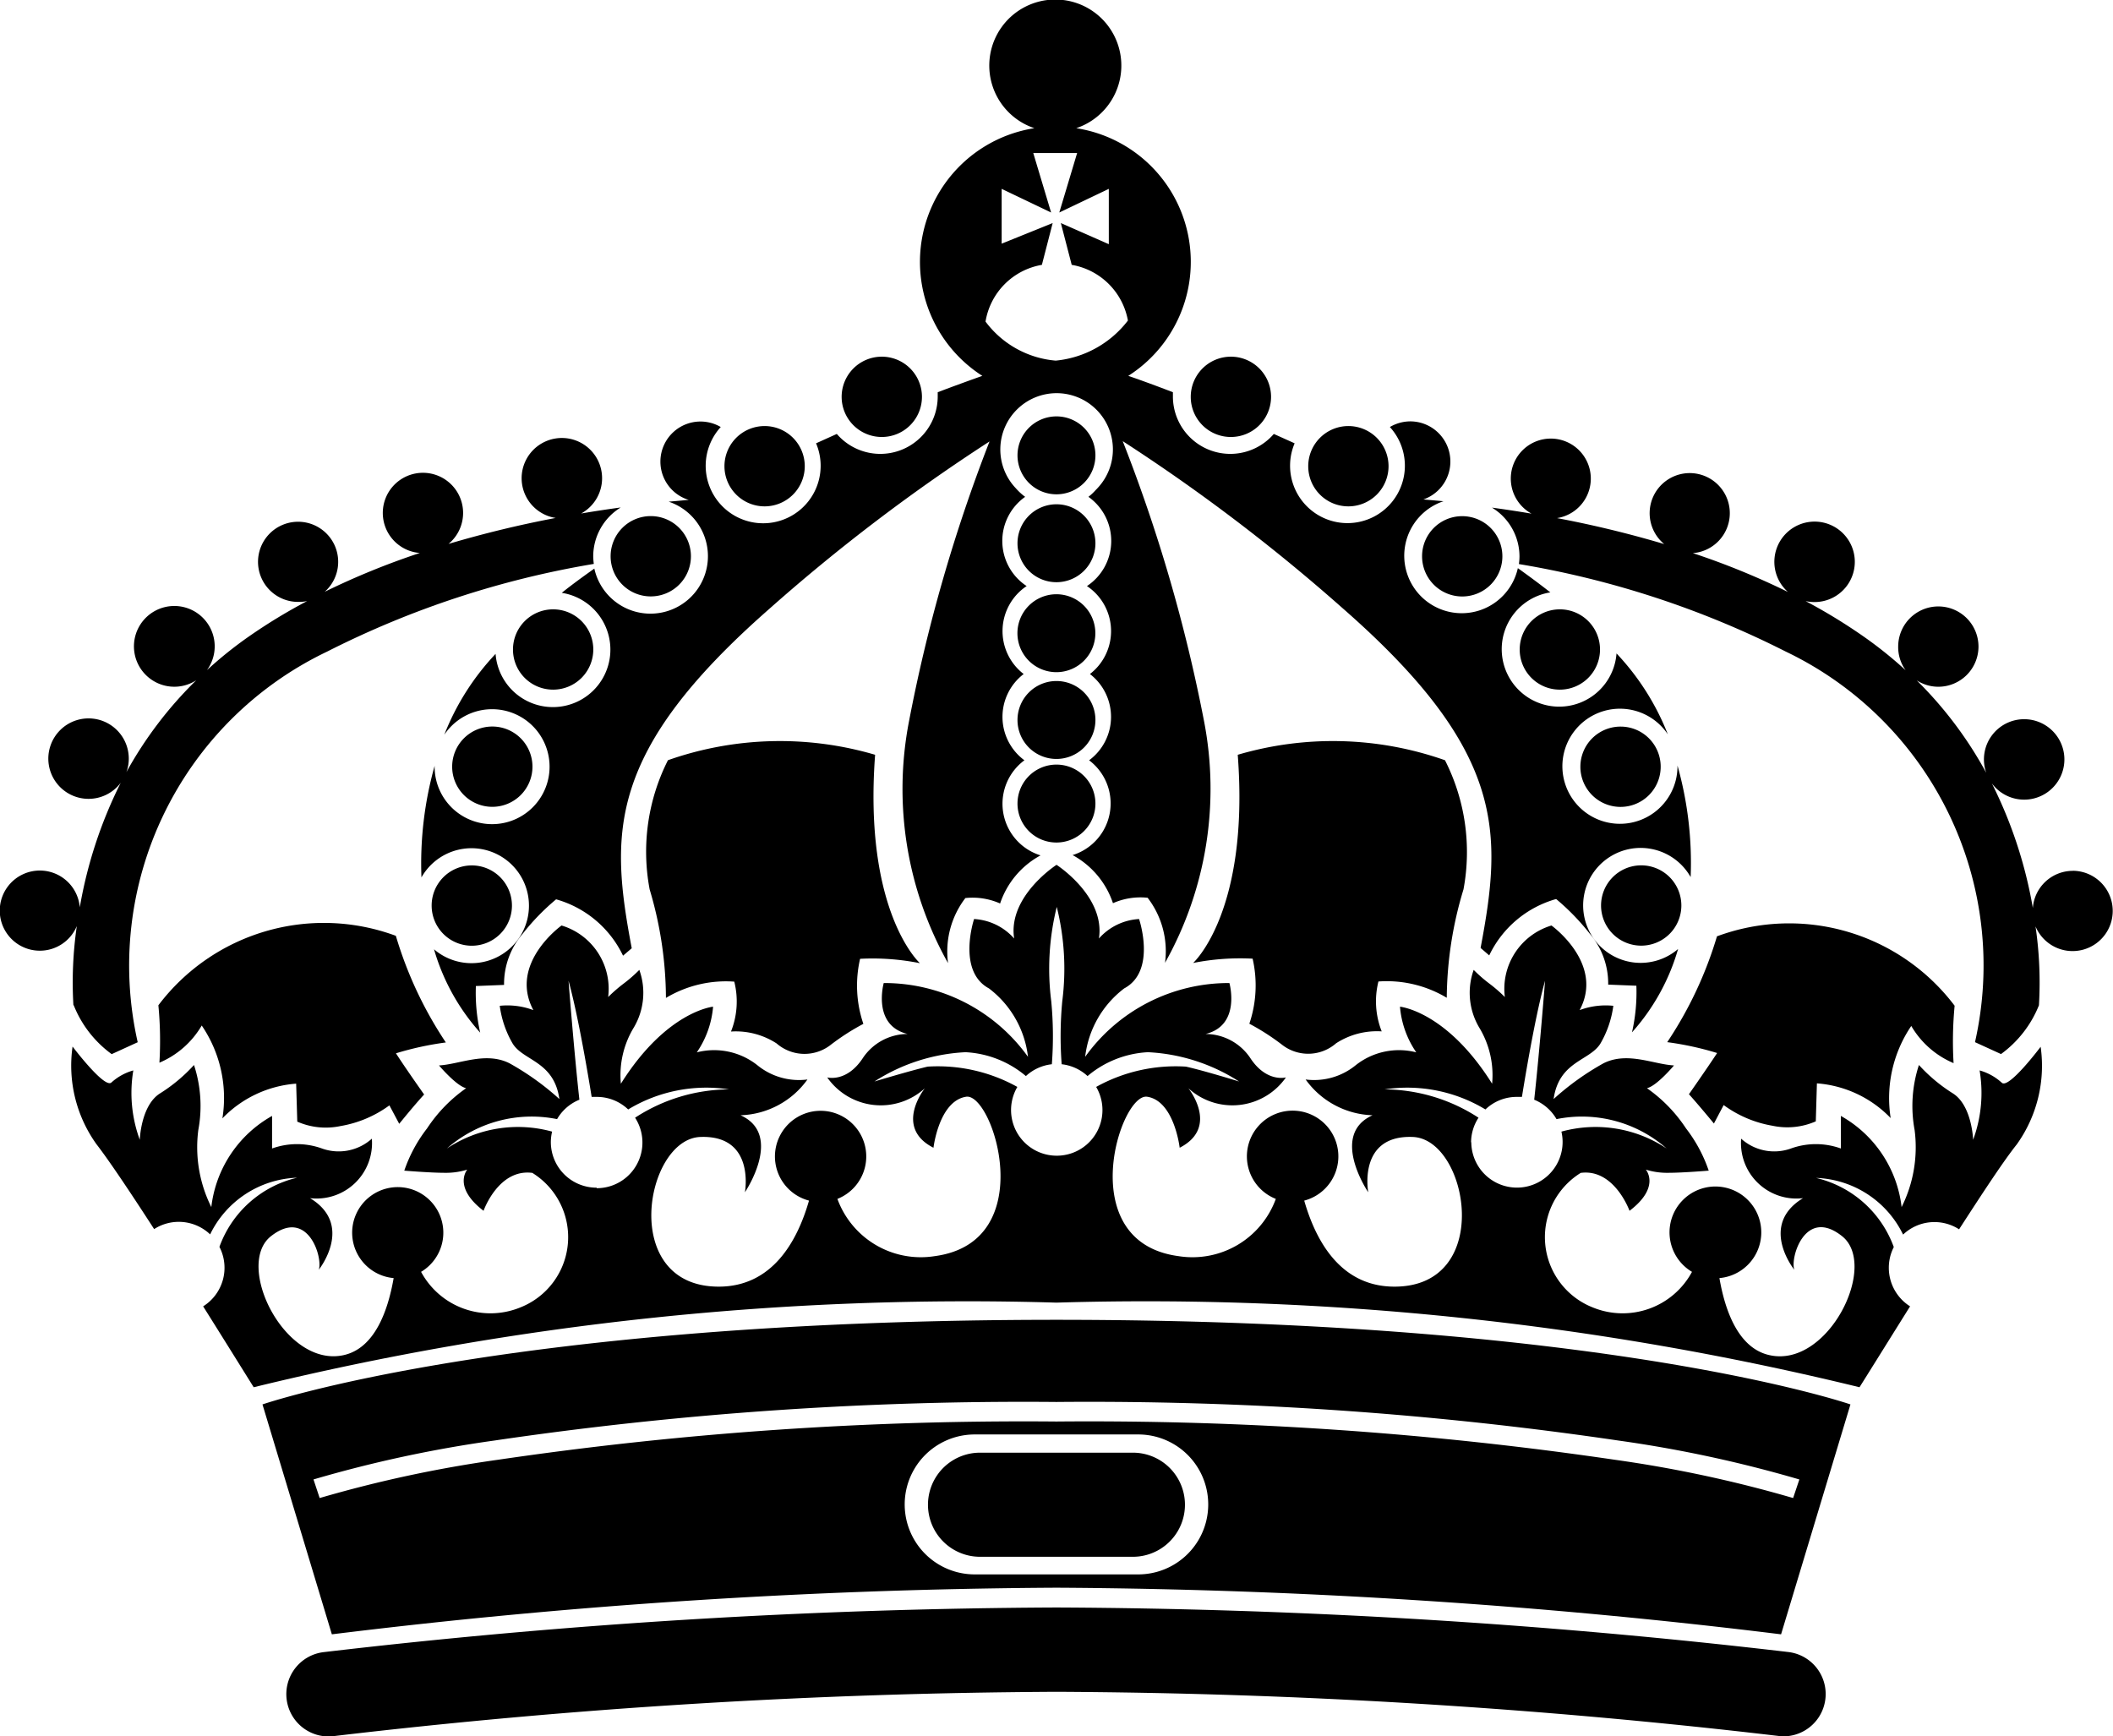 <svg xmlns="http://www.w3.org/2000/svg" xmlns:xlink="http://www.w3.org/1999/xlink" width="28.417" height="23.352" viewBox="0 0 28.417 23.352"><defs><clipPath id="clip-path"><rect id="Rectangle_3947" width="28.417" height="23.352" fill="none" data-name="Rectangle 3947"/></clipPath></defs><g id="Group_667" data-name="Group 667" transform="translate(0 0)"><g id="Group_664" clip-path="url(#clip-path)" data-name="Group 664" transform="translate(0 0)"><path id="Path_40" d="M33.384,74.371a87.755,87.755,0,0,0-9.851-.6,87.778,87.778,0,0,0-9.851.6.569.569,0,1,0,.155,1.127,86.535,86.535,0,0,1,9.7-.593,86.542,86.542,0,0,1,9.7.593.6.6,0,0,0,.078.006.569.569,0,0,0,.076-1.132" data-name="Path 40" transform="translate(-9.325 -52.152)"/><path id="Path_41" d="M29.23,42.637a.733.733,0,0,0-.292-.16,1.824,1.824,0,0,1-.087.933s-.015-.467-.277-.627a2.183,2.183,0,0,1-.452-.379,1.772,1.772,0,0,0-.058.875,1.8,1.8,0,0,1-.175,1.036,1.62,1.62,0,0,0-.817-1.226v.438a.989.989,0,0,0-.671,0,.665.665,0,0,1-.67-.132.746.746,0,0,0,.832.8c-.6.365-.117.963-.117.963-.058-.161.146-.846.642-.452s-.19,1.779-.977,1.6c-.414-.092-.595-.588-.672-1.036a.617.617,0,1,0-.369-.084,1.059,1.059,0,0,1-1.336.478,1.016,1.016,0,0,1-.16-1.809c.452-.059.656.51.656.51.423-.321.219-.554.219-.554a.96.96,0,0,0,.306.043c.19,0,.54-.029.54-.029a1.963,1.963,0,0,0-.306-.569,2,2,0,0,0-.525-.54c.132-.029.364-.306.364-.306-.277-.015-.627-.19-.948-.029a3.6,3.6,0,0,0-.671.481c.073-.511.482-.511.628-.744a1.36,1.36,0,0,0,.175-.51,1,1,0,0,0-.453.058c.336-.627-.379-1.138-.379-1.138a.89.89,0,0,0-.627.962,1.98,1.98,0,0,0-.219-.189,1.95,1.95,0,0,1-.2-.176.917.917,0,0,0,.073.773,1.234,1.234,0,0,1,.175.758c-.613-.977-1.239-1.036-1.239-1.036a1.266,1.266,0,0,0,.219.614.937.937,0,0,0-.817.175.884.884,0,0,1-.671.19,1.15,1.15,0,0,0,.9.481c-.584.263-.058,1.036-.058,1.036s-.146-.774.6-.744,1.094,2.013-.247,2.013c-.717,0-1.054-.6-1.214-1.157a.615.615,0,1,0-.382-.023,1.193,1.193,0,0,1-1.307.77c-1.429-.189-.788-2.2-.423-2.144s.437.686.437.686c.54-.277.117-.8.117-.8a.878.878,0,0,0,1.312-.146s-.262.073-.481-.263a.728.728,0,0,0-.6-.321c.481-.116.321-.685.321-.685a2.373,2.373,0,0,0-1.94.992,1.35,1.35,0,0,1,.525-.92c.438-.233.2-.933.2-.933a.78.78,0,0,0-.54.262c.088-.568-.57-.991-.57-.991s-.658.423-.57.991a.777.777,0,0,0-.539-.262s-.233.7.2.933a1.349,1.349,0,0,1,.525.92,2.374,2.374,0,0,0-1.94-.992s-.16.569.321.685a.727.727,0,0,0-.6.321c-.219.336-.481.263-.481.263a.879.879,0,0,0,1.313.146s-.423.526.116.8c0,0,.073-.627.438-.686s1.006,1.954-.423,2.144a1.194,1.194,0,0,1-1.307-.77.614.614,0,1,0-.382.023c-.16.558-.5,1.157-1.214,1.157-1.342,0-.992-1.984-.248-2.013s.6.744.6.744.525-.774-.059-1.036a1.149,1.149,0,0,0,.9-.481.884.884,0,0,1-.671-.19.937.937,0,0,0-.817-.175,1.269,1.269,0,0,0,.219-.614s-.627.059-1.24,1.036a1.234,1.234,0,0,1,.175-.758.914.914,0,0,0,.073-.773,1.931,1.931,0,0,1-.2.176,2.078,2.078,0,0,0-.219.189.889.889,0,0,0-.627-.962s-.715.51-.379,1.138a.994.994,0,0,0-.452-.058,1.361,1.361,0,0,0,.175.51c.146.233.554.233.627.744a3.611,3.611,0,0,0-.671-.481c-.321-.161-.671.014-.948.029,0,0,.234.277.365.306a2,2,0,0,0-.525.54,1.959,1.959,0,0,0-.307.569s.35.029.54.029a.964.964,0,0,0,.307-.043s-.2.233.219.554c0,0,.2-.569.656-.51a1.016,1.016,0,0,1-.16,1.809,1.059,1.059,0,0,1-1.336-.478.613.613,0,1,0-.369.084c-.078.449-.258.944-.672,1.036-.788.175-1.473-1.211-.977-1.6s.7.291.642.452c0,0,.481-.6-.117-.963a.746.746,0,0,0,.831-.8.667.667,0,0,1-.671.132.989.989,0,0,0-.671,0v-.438a1.619,1.619,0,0,0-.817,1.226,1.8,1.8,0,0,1-.175-1.036,1.767,1.767,0,0,0-.058-.875,2.183,2.183,0,0,1-.452.379c-.263.16-.277.627-.277.627a1.826,1.826,0,0,1-.087-.933.735.735,0,0,0-.292.16c-.087.1-.525-.481-.525-.481a1.814,1.814,0,0,0,.321,1.313c.171.221.461.655.776,1.142a.612.612,0,0,1,.753.071,1.352,1.352,0,0,1,1.17-.762,1.468,1.468,0,0,0-1.045.93.612.612,0,0,1-.219.8c.287.457.54.864.68,1.088A40.408,40.408,0,0,1,16.523,45.6a40.412,40.412,0,0,1,10.8,1.138c.141-.224.394-.631.68-1.088a.613.613,0,0,1-.286-.519.606.606,0,0,1,.067-.278,1.47,1.47,0,0,0-1.045-.93,1.352,1.352,0,0,1,1.17.762.612.612,0,0,1,.753-.071c.315-.487.6-.922.776-1.142a1.818,1.818,0,0,0,.321-1.313s-.438.584-.525.481M10.338,44.054a.614.614,0,0,1-.615-.614A.626.626,0,0,1,9.74,43.3a1.724,1.724,0,0,0-1.415.227,1.728,1.728,0,0,1,1.482-.395.611.611,0,0,1,.3-.261c-.075-.68-.146-1.6-.146-1.6.115.414.238,1.111.311,1.562.022,0,.045,0,.068,0a.61.61,0,0,1,.423.169,2.031,2.031,0,0,1,1.357-.27,2.331,2.331,0,0,0-1.264.381.614.614,0,0,1-.516.948m6.186-.437a.614.614,0,0,1-.529-.925,2.2,2.2,0,0,0-1.207-.273c-.248.059-.715.2-.715.2a2.484,2.484,0,0,1,1.225-.394,1.366,1.366,0,0,1,.812.321.611.611,0,0,1,.349-.159,4.969,4.969,0,0,0-.008-.847,3.454,3.454,0,0,1,.074-1.269,3.438,3.438,0,0,1,.074,1.269,5.02,5.02,0,0,0-.008.847.61.61,0,0,1,.348.159,1.366,1.366,0,0,1,.812-.321,2.484,2.484,0,0,1,1.226.394s-.467-.145-.715-.2a2.2,2.2,0,0,0-1.207.273.614.614,0,0,1-.53.925m5.572-.177a.611.611,0,0,1,.1-.334,2.334,2.334,0,0,0-1.264-.381,2.032,2.032,0,0,1,1.357.27.608.608,0,0,1,.423-.169c.022,0,.045,0,.068,0,.073-.452.195-1.148.311-1.562,0,0-.072.925-.146,1.6a.614.614,0,0,1,.3.261,1.727,1.727,0,0,1,1.481.395,1.724,1.724,0,0,0-1.415-.227.614.614,0,1,1-1.212.139" data-name="Path 41" transform="translate(-2.315 -28.081)"/><path id="Path_42" d="M45.347,66.676H43.291a.7.7,0,1,0,0,1.4h2.056a.7.7,0,1,0,0-1.4" data-name="Path 42" transform="translate(-30.111 -47.139)"/><path id="Path_43" d="M12.046,61.714l.933,3.092a83.363,83.363,0,0,1,9.745-.627,83.345,83.345,0,0,1,9.745.627l.933-3.092s-3.284-1.138-10.678-1.138-10.678,1.138-10.678,1.138M23.824,64h-2.2a.941.941,0,0,1,0-1.882h2.2a.941.941,0,1,1,0,1.882m8.891-1.277-.084.25a16.964,16.964,0,0,0-2.4-.515,48.625,48.625,0,0,0-7.508-.514,48.624,48.624,0,0,0-7.508.514,16.937,16.937,0,0,0-2.4.515l-.083-.25a16.95,16.95,0,0,1,2.431-.523,48.826,48.826,0,0,1,7.56-.519,48.831,48.831,0,0,1,7.56.519,17.04,17.04,0,0,1,2.431.523" data-name="Path 43" transform="translate(-8.516 -42.826)"/><path id="Path_44" d="M47.225,36.142a.524.524,0,1,0-.524-.524.523.523,0,0,0,.524.524" data-name="Path 44" transform="translate(-33.017 -24.811)"/><path id="Path_45" d="M47.225,32.306a.524.524,0,1,0-.524-.524.523.523,0,0,0,.524.524" data-name="Path 45" transform="translate(-33.017 -22.099)"/><path id="Path_46" d="M47.225,28.324A.524.524,0,1,0,46.7,27.8a.524.524,0,0,0,.524.524" data-name="Path 46" transform="translate(-33.017 -19.284)"/><path id="Path_47" d="M47.225,24.193a.524.524,0,1,0-.524-.524.523.523,0,0,0,.524.524" data-name="Path 47" transform="translate(-33.017 -16.363)"/><path id="Path_48" d="M47.748,19.636a.524.524,0,1,0-.524.524.524.524,0,0,0,.524-.524" data-name="Path 48" transform="translate(-33.016 -13.512)"/><path id="Path_49" d="M10.462,42.545a2.789,2.789,0,0,0-3.194.934,4.992,4.992,0,0,1,.014.772,1.2,1.2,0,0,0,.569-.5A1.73,1.73,0,0,1,8.129,45a1.534,1.534,0,0,1,.992-.467l.015.511a.956.956,0,0,0,.583.059,1.548,1.548,0,0,0,.656-.278l.132.248s.2-.248.335-.394c0,0-.248-.35-.379-.554a4.143,4.143,0,0,1,.671-.146,5.27,5.27,0,0,1-.671-1.43" data-name="Path 49" transform="translate(-5.138 -29.959)"/><path id="Path_50" d="M33.32,36.989s-.758-.686-.6-2.8a4.535,4.535,0,0,0-2.786.073A2.728,2.728,0,0,0,29.688,36a5.151,5.151,0,0,1,.219,1.459,1.568,1.568,0,0,1,.919-.219,1.094,1.094,0,0,1-.044.671,1.008,1.008,0,0,1,.613.16.572.572,0,0,0,.715.029,3.1,3.1,0,0,1,.452-.292,1.6,1.6,0,0,1-.044-.875,3.233,3.233,0,0,1,.8.058" data-name="Path 50" transform="translate(-20.951 -24.038)"/><path id="Path_51" d="M20.351,40.8a.54.54,0,1,0-.54-.539.54.54,0,0,0,.54.539" data-name="Path 51" transform="translate(-14.006 -28.081)"/><path id="Path_52" d="M21.836,33.887a.54.54,0,1,0-.54.54.54.54,0,0,0,.54-.54" data-name="Path 52" transform="translate(-14.675 -23.576)"/><path id="Path_53" d="M24.084,29.05a.54.54,0,1,0-.54-.54.539.539,0,0,0,.54.54" data-name="Path 53" transform="translate(-16.645 -19.775)"/><path id="Path_54" d="M28.564,24.77a.54.54,0,1,0-.539-.54.539.539,0,0,0,.539.54" data-name="Path 54" transform="translate(-19.813 -16.749)"/><path id="Path_55" d="M33.791,20.637a.54.54,0,1,0-.54-.539.54.54,0,0,0,.54.539" data-name="Path 55" transform="translate(-23.508 -13.827)"/><path id="Path_56" d="M.992,27.737a1.5,1.5,0,0,0,.51.656l.35-.16A4.679,4.679,0,0,1,4.4,22.979,12.476,12.476,0,0,1,7.986,21.8a.883.883,0,0,1-.008-.1.773.773,0,0,1,.37-.659c-.171.023-.349.05-.532.081a.541.541,0,1,0-.343.06,14.558,14.558,0,0,0-1.441.349.54.54,0,1,0-.386.122,10.186,10.186,0,0,0-1.279.522.539.539,0,1,0-.357.136A.552.552,0,0,0,4.13,22.3a7.38,7.38,0,0,0-.79.481,5.389,5.389,0,0,0-.557.448.543.543,0,1,0-.144.136A5.316,5.316,0,0,0,1.7,24.6a.521.521,0,0,0,.032-.179.541.541,0,1,0-.108.322,5.988,5.988,0,0,0-.551,1.676.539.539,0,1,0-.04.252,5.248,5.248,0,0,0-.046,1.061" data-name="Path 56" transform="translate(0 -14.216)"/><path id="Path_57" d="M39.167,17.452a.54.54,0,1,0-.539-.539.54.54,0,0,0,.539.539" data-name="Path 57" transform="translate(-27.309 -11.575)"/><path id="Path_58" d="M77.189,42.545a5.266,5.266,0,0,1-.671,1.43,4.142,4.142,0,0,1,.671.146c-.131.2-.379.554-.379.554.131.145.336.394.336.394l.131-.248a1.55,1.55,0,0,0,.656.278.956.956,0,0,0,.583-.059l.015-.511a1.535,1.535,0,0,1,.992.467,1.728,1.728,0,0,1,.277-1.239,1.2,1.2,0,0,0,.569.5,5.057,5.057,0,0,1,.014-.772,2.789,2.789,0,0,0-3.194-.934" data-name="Path 58" transform="translate(-54.096 -29.959)"/><path id="Path_59" d="M58.15,34.263a4.533,4.533,0,0,0-2.786-.073c.161,2.115-.6,2.8-.6,2.8a3.242,3.242,0,0,1,.8-.058,1.608,1.608,0,0,1-.044.875,3.135,3.135,0,0,1,.452.292.571.571,0,0,0,.715-.029,1.01,1.01,0,0,1,.613-.16,1.1,1.1,0,0,1-.044-.671,1.571,1.571,0,0,1,.919.219A5.133,5.133,0,0,1,58.4,36a2.73,2.73,0,0,0-.248-1.735" data-name="Path 59" transform="translate(-38.718 -24.039)"/><path id="Path_60" d="M73.481,40.259a.54.54,0,1,0,.54-.54.54.54,0,0,0-.54.54" data-name="Path 60" transform="translate(-51.949 -28.081)"/><path id="Path_61" d="M73.076,33.349a.54.54,0,1,0,.539.539.539.539,0,0,0-.539-.539" data-name="Path 61" transform="translate(-51.281 -23.577)"/><path id="Path_62" d="M70.288,29.05a.54.54,0,1,0-.54-.54.539.539,0,0,0,.54.54" data-name="Path 62" transform="translate(-49.31 -19.775)"/><path id="Path_63" d="M65.268,24.23a.54.54,0,1,0,.539-.539.539.539,0,0,0-.539.539" data-name="Path 63" transform="translate(-46.143 -16.749)"/><path id="Path_64" d="M60.582,20.637a.54.54,0,1,0-.54-.539.539.539,0,0,0,.54.539" data-name="Path 64" transform="translate(-42.448 -13.827)"/><path id="Path_65" d="M76.294,25.928a.539.539,0,0,0-.538.5,5.979,5.979,0,0,0-.551-1.676.541.541,0,1,0-.076-.143,5.307,5.307,0,0,0-.935-1.243.535.535,0,0,0,.291.086.54.54,0,1,0-.54-.54.532.532,0,0,0,.1.318,5.494,5.494,0,0,0-.557-.448A7.457,7.457,0,0,0,72.7,22.3a.532.532,0,0,0,.119.013.541.541,0,1,0-.357-.136,10.145,10.145,0,0,0-1.278-.522.539.539,0,1,0-.386-.122,14.437,14.437,0,0,0-1.441-.349.538.538,0,1,0-.343-.06c-.183-.031-.362-.058-.532-.081a.771.771,0,0,1,.37.659.73.73,0,0,1-.008.1,12.473,12.473,0,0,1,3.589,1.177,4.679,4.679,0,0,1,2.545,5.253l.35.16a1.5,1.5,0,0,0,.51-.656,5.186,5.186,0,0,0-.046-1.061.54.54,0,1,0,.5-.748" data-name="Path 65" transform="translate(-48.417 -14.216)"/><path id="Path_66" d="M55.2,17.452a.54.54,0,1,0-.539-.539.539.539,0,0,0,.539.539" data-name="Path 66" transform="translate(-38.647 -11.575)"/><path id="Path_67" d="M22.938,6.723l-.27.024a.773.773,0,1,1-1,.9c-.151.107-.3.215-.438.326a.773.773,0,1,1-.89.821,3.374,3.374,0,0,0-.69,1.088.773.773,0,1,1-.13.429V10.3a4.863,4.863,0,0,0-.177,1.5.773.773,0,1,1,.169.967,2.87,2.87,0,0,0,.621,1.121,2.417,2.417,0,0,1-.058-.627l.379-.015a1.035,1.035,0,0,1,.248-.685,3.061,3.061,0,0,1,.452-.466,1.425,1.425,0,0,1,.9.758l.117-.1c-.292-1.546-.343-2.64,1.852-4.566a24.589,24.589,0,0,1,2.96-2.25A21.5,21.5,0,0,0,25.9,9.7a4.785,4.785,0,0,0,.525,3.253,1.181,1.181,0,0,1,.233-.875.912.912,0,0,1,.467.073,1.152,1.152,0,0,1,.544-.647.727.727,0,0,1-.217-1.279.725.725,0,0,1-.01-1.16.728.728,0,0,1,.04-1.183.726.726,0,0,1-.02-1.2.771.771,0,0,1-.106-.094l-.013-.014-.008-.009a.757.757,0,1,1,1.1,0l-.007.008-.015.015a.744.744,0,0,1-.1.094.727.727,0,0,1-.02,1.2.728.728,0,0,1,.04,1.183.726.726,0,0,1-.011,1.16A.727.727,0,0,1,28.1,11.5a1.153,1.153,0,0,1,.543.647.911.911,0,0,1,.466-.073,1.18,1.18,0,0,1,.234.875A4.783,4.783,0,0,0,29.868,9.7a21.426,21.426,0,0,0-1.094-3.767,24.608,24.608,0,0,1,2.961,2.25c2.2,1.926,2.144,3.02,1.852,4.566l.116.1a1.425,1.425,0,0,1,.9-.758,3.088,3.088,0,0,1,.452.466,1.031,1.031,0,0,1,.248.685l.379.015a2.423,2.423,0,0,1-.059.627,2.865,2.865,0,0,0,.62-1.121.773.773,0,1,1,.169-.967,4.826,4.826,0,0,0-.177-1.5v.009a.774.774,0,1,1-.13-.429,3.379,3.379,0,0,0-.69-1.088.773.773,0,1,1-.89-.821c-.14-.11-.287-.219-.437-.326a.773.773,0,1,1-1-.9l-.27-.024a.54.54,0,0,0-.174-1.05.545.545,0,0,0-.277.076.772.772,0,1,1-1.281.219l-.28-.126a.772.772,0,0,1-1.357-.505c0-.019,0-.037,0-.056-.213-.082-.413-.156-.6-.22a1.819,1.819,0,0,0-.7-3.331.888.888,0,1,0-.563,0,1.82,1.82,0,0,0-.7,3.331c-.183.065-.384.138-.6.22,0,.018,0,.037,0,.056a.772.772,0,0,1-1.357.505l-.279.126a.773.773,0,1,1-1.282-.219.539.539,0,1,0-.45.974m4.228-3.44V2.54l.665.318-.24-.8h.59l-.24.8.666-.318v.744L27.942,3l.146.562a.927.927,0,0,1,.756.749,1.391,1.391,0,0,1-.971.539,1.313,1.313,0,0,1-.944-.525.926.926,0,0,1,.758-.763L27.832,3Z" data-name="Path 67" transform="translate(-13.675 0)"/></g></g></svg>